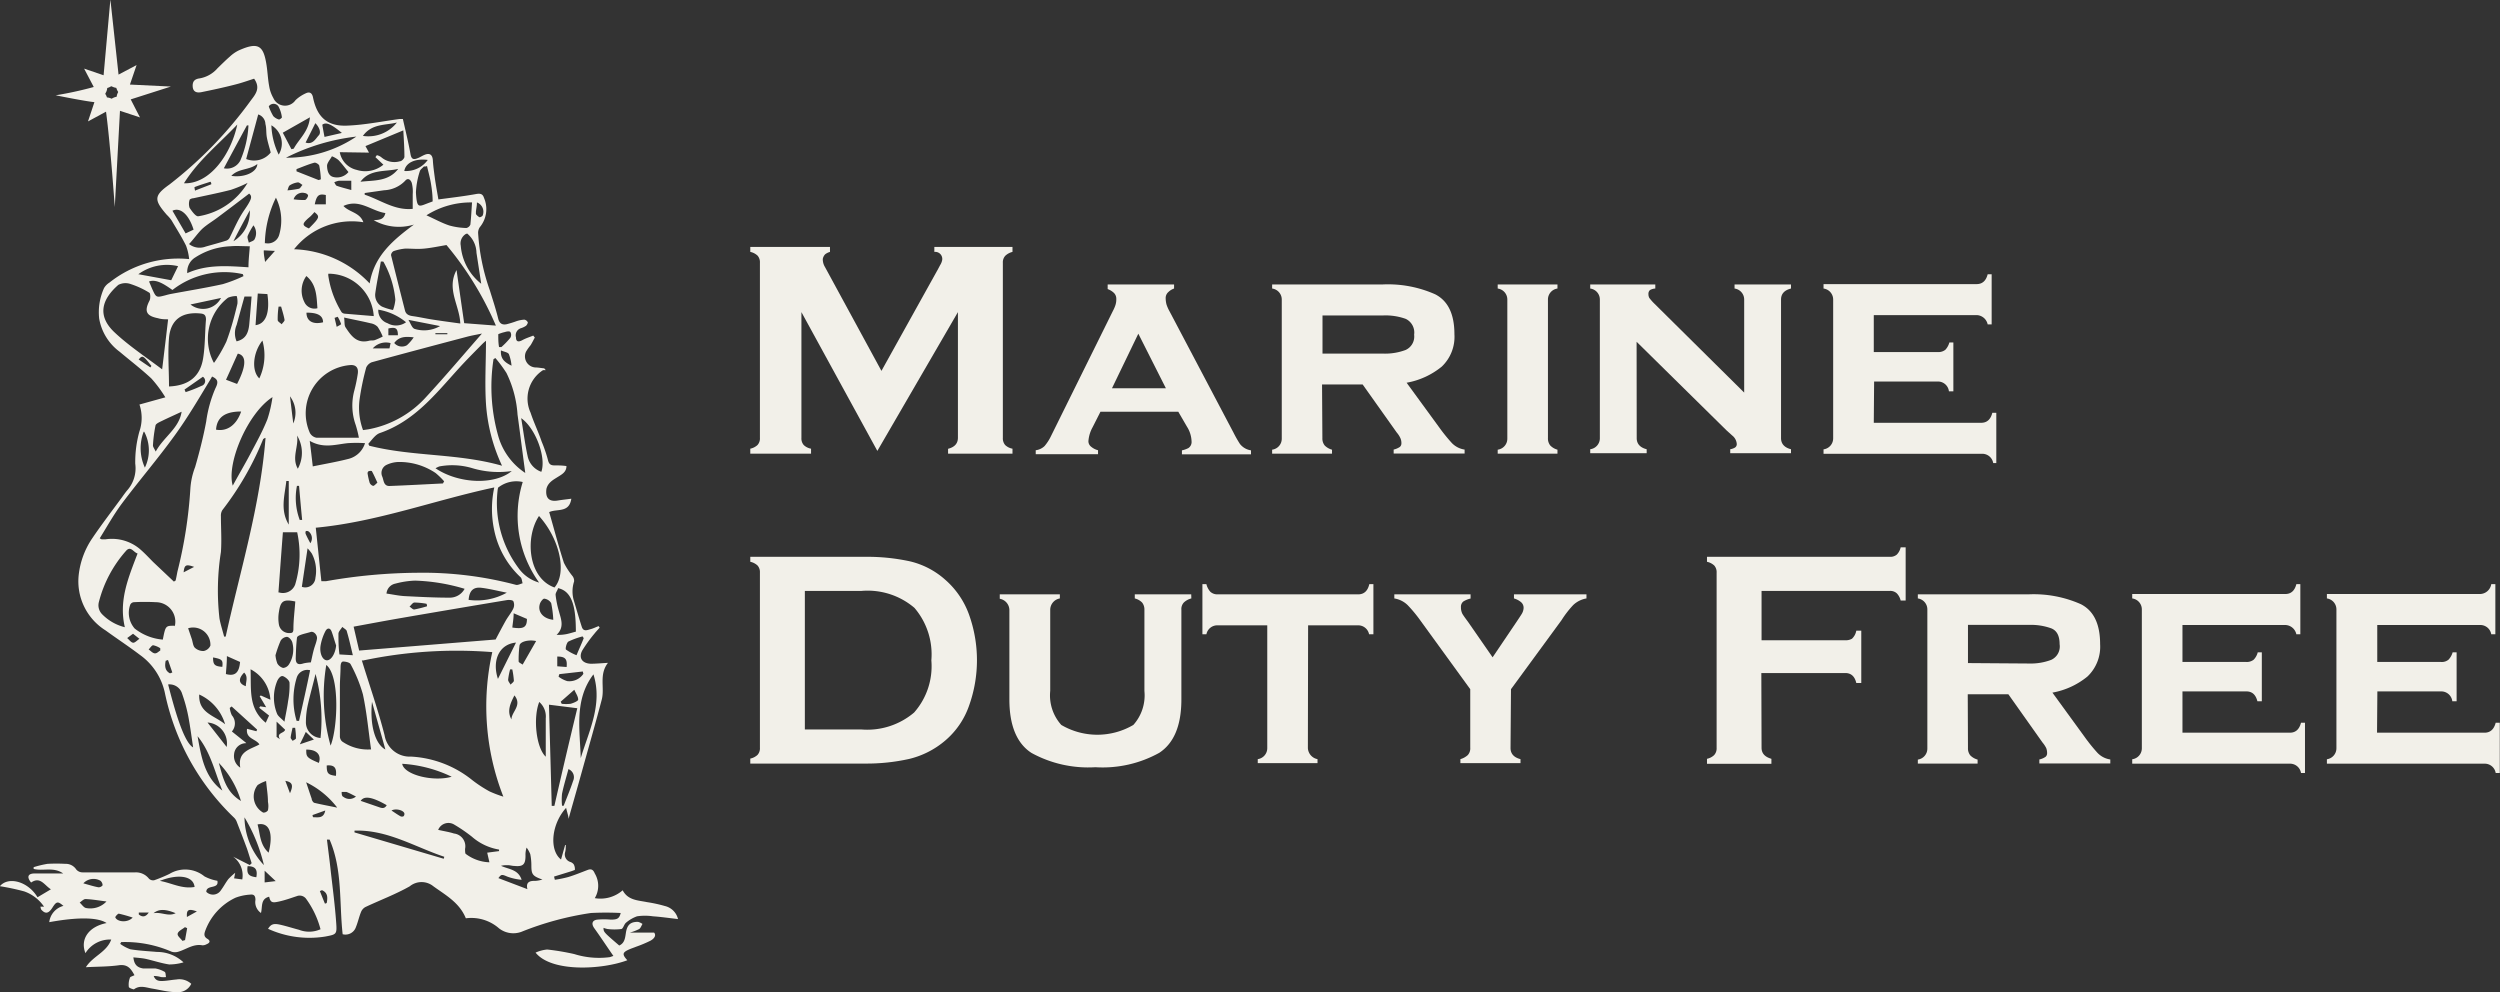 <svg id="Layer_1" data-name="Layer 1" xmlns="http://www.w3.org/2000/svg" viewBox="0 0 225.88 89.64"><rect x="0" y="0" width="225.88" height="89.64" fill="#333333" stroke="none"/><defs><style>.cls-1{fill:#f2f0e9;}</style></defs><path class="cls-1" d="M25,11.6h0a1.3,1.3,0,0,0,.42.14,1.24,1.24,0,0,0,.17.37l0,0-.06.13a1.11,1.11,0,0,0-.08.3,1.25,1.25,0,0,0-.45.18,1.32,1.32,0,0,0-.43-.12,1,1,0,0,0-.14-.3l0-.06a1.14,1.14,0,0,0,.1-.19,1.09,1.09,0,0,0,.07-.3,1.14,1.14,0,0,0,.34-.15l.06,0m-.12-7.8-.61,6.8L22.51,10l.87,1.66a32.34,32.34,0,0,1-3.44.75s2.55.52,3.5.62l-.58,1.74,1.63-.88c.4,3,.79,8.62.79,8.62l.47-8.7,1.81.6c-.32-.61-.56-1.09-.84-1.63l3.63-1.16-3.7-.18.6-1.76-1.63.86c-.25-2.32-.73-6.72-.73-6.72" transform="translate(-14.91 -3.8)"/><path class="cls-1" d="M20.65,85.66c-.51-.45-.64-.43-1,.14s-.65.58-1,.2c-.06-.07-.06-.19-.09-.28l.33,0a3.63,3.63,0,0,0-1.79-1.38,21,21,0,0,0-2.2-.47c.76-.91,2.54-.44,3.4,1l1.21-.72c-.59-.36-.95-1.19-1.79-.61-.39-.48-.31-.79.25-.82.84,0,1.68,0,2.65,0-.87-.62-1.83-.19-2.67-.41l0-.16a9.45,9.45,0,0,1,1.25-.3,14.23,14.23,0,0,1,1.6,0,1.13,1.13,0,0,1,1,.51.74.74,0,0,0,.55.26c1.08,0,2.17,0,3.25,0h1.55a1.49,1.49,0,0,1,1.21.56.53.53,0,0,0,.49.15,13.64,13.64,0,0,0,1.37-.57,2.75,2.75,0,0,1,3.16.22,3.82,3.82,0,0,0,1.17.4c.17.79-1,.32-1,1a.85.85,0,0,0,1.33-.16c.24-.32.43-.69.67-1a6.11,6.11,0,0,1,.61-.56c-.05.25-.07.37-.1.5l.74.1a2.09,2.09,0,0,0-.83-2.06l1.51.76.17-.17c-.15-.44-.28-.89-.43-1.33-.3-.81-.61-1.61-.92-2.41a1,1,0,0,0-.27-.4,21.69,21.69,0,0,1-6.22-11.23,5.66,5.66,0,0,0-2.26-3.45c-1-.76-2.07-1.46-3.1-2.21a5.23,5.23,0,0,1-2.43-5,7.32,7.32,0,0,1,1.23-3.33c.86-1.27,1.79-2.48,2.69-3.71.14-.2.28-.39.43-.58a3,3,0,0,0,.76-2.44,10.26,10.26,0,0,1,.38-2.93,3.78,3.78,0,0,0,0-2.42l2.34-.65a11.54,11.54,0,0,0-1.26-1.7c-.91-.85-1.91-1.61-2.87-2.42a4.71,4.71,0,0,1-1.85-3,5.3,5.3,0,0,1,.44-2.75,1.46,1.46,0,0,1,.49-.5A10,10,0,0,1,32,27.21,4.86,4.86,0,0,0,31.72,26c-.39-.79-.86-1.53-1.31-2.29a3.35,3.35,0,0,0-.43-.5c-1.15-1.33-1.2-1.72.24-2.74a37.08,37.08,0,0,0,7.38-7.63c.44-.57.85-1.11.27-1.93-.51.16-1.08.37-1.68.52-1,.26-2.06.49-3.1.7-.37.07-.74,0-.77-.52s.25-.68.64-.73a2.76,2.76,0,0,0,1.6-.91c.37-.36.73-.72,1.12-1.06a3.35,3.35,0,0,1,.77-.54c1.79-.81,2.27-.47,2.54,1.3.1.63.12,1.28.24,1.91a3.16,3.16,0,0,0,.38,1.08,1.15,1.15,0,0,0,2,.19,3.31,3.31,0,0,1,1-.65c.28-.11.5,0,.58.4.36,1.77,1.28,2.63,3.09,2.55,1.59-.06,3.17-.39,4.75-.6l.28,0c.24,1.06.5,2.11.69,3.18.09.51.32.5.68.35.2-.08.39-.21.59-.29.47-.2.72,0,.75.5s.1,1,.17,1.53.21,1.29.33,2c1.1-.15,2.26-.28,3.41-.49.4-.07.6,0,.71.35a2.56,2.56,0,0,1-.38,2.65.9.9,0,0,0-.15.54,19,19,0,0,0,1.06,5.17c.26.84.54,1.68.75,2.54.11.44.35.59.74.52a8.45,8.45,0,0,0,.94-.29,2.8,2.8,0,0,1,.69-.13.43.43,0,0,1,.31.25c0,.07-.08.24-.17.31a1.78,1.78,0,0,1-.44.21.67.67,0,0,0-.46.83c0,.39.21.45.56.26s.66-.28,1-.42l.14.18c-.13.23-.24.47-.38.69a4.38,4.38,0,0,0-.41.58A1,1,0,0,0,63.27,37c.27,0,.54.06.81.08l.14.16c-.08,0-.19,0-.24,0a3.06,3.06,0,0,0-1.13,3.85c.29.89.71,1.74,1,2.61a12.65,12.65,0,0,1,.57,1.67c.09.37.25.48.59.48s.7,0,1.08.06c0,.55-.43.76-.81,1s-.86.49-1,1.06c-.11.83.24,1.19,1.05,1.05.37-.06.75-.1,1.2-.16-.19,1.31-1.29.88-2,1.21.44,1.52.84,3.06,1.33,4.58a6.5,6.5,0,0,0,.77,1.19.7.7,0,0,1,.15.5,2.88,2.88,0,0,0,0,1.79c.23.77.45,1.55.7,2.32.15.44.49.28.78.2s.49-.19.74-.28l.09.14c-.16.18-.33.36-.48.55a13.11,13.11,0,0,0-1.09,1.51c-.36.67,0,1.17.76,1.2.48,0,1-.05,1.56-.08-.83,1.07-.28,2.26-.56,3.32-.55,2.1-1.15,4.18-1.73,6.27-.42,1.52-.85,3-1.27,4.51,0-.25-.13-.58-.22-1-1.32,1.45-1.56,3.8-.46,4.67l.37-1.31h.06c0,.22,0,.43-.06.65a.71.71,0,0,0,.47.88.61.61,0,0,1,.31.22.89.89,0,0,1,.1.5s-.23.09-.36.13l-1.52.47.07.29a10.56,10.56,0,0,0,1.22-.25c.59-.18,1.17-.42,1.75-.64.34-.13.51,0,.64.32a2.17,2.17,0,0,1,0,2.23,3.05,3.05,0,0,0,2.52-.71c.48.91,1.38.9,2.2,1.07a12.47,12.47,0,0,1,1.61.35,1.59,1.59,0,0,1,1.19,1.18c-.79-.09-1.53-.2-2.27-.25a4.88,4.88,0,0,0-1.43,0,3.16,3.16,0,0,0-1,.58c-.18.15-.25.53-.42.57a5.14,5.14,0,0,1-1.24,0,1.92,1.92,0,0,1-.37-.11c0,.38,0,.38,1.42,1.6.49-.22.53-.68.6-1.14.11-.74.42-1,1.09-1a1.26,1.26,0,0,1,.41.19c-.1.16-.16.37-.3.46a4.25,4.25,0,0,1-.84.32h2.19c.22.27,0,.55-.32.73a11.67,11.67,0,0,1-1.31.55c-.19.08-.39.14-.57.22-.68.29-.71.46-.22,1-2.25.85-6.84,1.12-8.29-.69a3.36,3.36,0,0,1,1.05-.28,22.18,22.18,0,0,1,2.44.41,7.47,7.47,0,0,0,3.22.28l.32-.11c-.59-.85-1.14-1.69-1.73-2.51-.27-.38-.2-.71.28-.77a7,7,0,0,1,1.21,0c.59,0,.78-.09.9-.6a26.6,26.6,0,0,0-2.68,0A27.49,27.49,0,0,0,62,88a2.11,2.11,0,0,1-2-.32A3.8,3.8,0,0,0,57,86.77c-.58-1.42-1.81-2.08-2.93-2.89a1.69,1.69,0,0,0-2.14,0c-1.27.72-2.66,1.24-4,1.87a.88.88,0,0,0-.4.45c-.18.44-.28.92-.46,1.36a1,1,0,0,1-1.2.65c-.32-2.85,0-5.82-1.18-8.55l-.24,0c.12,1,.25,1.94.35,2.91.18,1.55.38,3.1.49,4.66.07,1,0,1-1,1.19a9,9,0,0,1-5.16-.7c.25-.41.49-.51,1.1-.37s1.13.31,1.7.46a2.52,2.52,0,0,0,1.94-.05A8.25,8.25,0,0,0,42.56,85a.72.72,0,0,0-.84-.23c-.52.17-1,.35-1.58.48s-.79.14-.91-.43c-.8.2-.59.91-.74,1.47a1.19,1.19,0,0,1-.5-1.18c0-.39-.15-.52-.47-.48a4.5,4.5,0,0,0-1.33.28,5.33,5.33,0,0,0-2.74,3c-.1.28-.13.52.19.71s.23.38-.08.5a.7.7,0,0,1-.37.09c-.82-.15-1.45.37-2.17.58a1,1,0,0,1-.6,0,10.53,10.53,0,0,0-4.56-.87l-.09.16a3.57,3.57,0,0,0,.92.49c.8.13,1.61.17,2.42.24a3.48,3.48,0,0,1,2.38.94,4.52,4.52,0,0,1-1.3.19c-.72-.11-1.42-.35-2.14-.51-.35-.07-.71-.09-1.09-.13.07.64.33.91.87,1,.37,0,.74,0,1.1,0a2.61,2.61,0,0,1,.86.31c.1.06.08.31.12.47a2.26,2.26,0,0,1-.45,0,2.39,2.39,0,0,0-.66-.1c.16.47.54.47.89.45s.76-.1,1.15-.13a1.59,1.59,0,0,1,1.35.39,1.32,1.32,0,0,1-1.36.75c-.75,0-1.49-.21-2.23-.33-.54-.1-1.07-.31-1.59.08-.07,0-.45-.12-.46-.22a1.68,1.68,0,0,1,.09-.8c0-.12.26-.17.42-.26-.31-.56-.59-1-1.39-.9-1,.14-1.94.12-3,.18.62-1,1.88-1.35,2.29-2.5a2.6,2.6,0,0,0-2.33,1.23c-.5-1.26.29-2.4,1.91-2.72-.79-.53-2.6-.55-5.18-.08a1.73,1.73,0,0,1,1.24-1.46m27-22.2c.7,2.28,1.48,4.5,2.06,6.78a2.3,2.3,0,0,0,2.39,1.92A9.64,9.64,0,0,1,57.6,74.3a11.68,11.68,0,0,0,1.53,1,10.2,10.2,0,0,0,1.26.48,22.36,22.36,0,0,1-1-13.06,40.88,40.88,0,0,0-11.69.76m-3.78-7.17c.25,0,.36,0,.46,0a49.16,49.16,0,0,1,8.29-.76,32.68,32.68,0,0,1,8.85,1.09c.18.05.41-.09.61-.14-.06-.18-.06-.43-.19-.55a8,8,0,0,1-2.37-4.21,9.15,9.15,0,0,1,0-3.9c-5.43,1.16-10.6,3.12-16.13,3.64.18,1.69.34,3.27.51,4.87m-13.33,0,.16-.1c.06-.27.11-.53.16-.8a40.64,40.64,0,0,0,1.17-7.5A6.64,6.64,0,0,1,32.54,46c.39-1.35.74-2.72,1-4.11a11.42,11.42,0,0,1,.83-3c.31-.6.21-.83-.3-1.07-.06.11-.12.22-.19.33-1,1.65-2,3.36-3.19,5-1.52,2.1-3.21,4.07-4.77,6.15-.74,1-1.34,2.08-2,3.14.13.07.16.09.19.09h.33a3.92,3.92,0,0,1,3.25,1c.37.33.71.7,1.06,1.05l1.83,1.73m17.6-12.43.09.19c3.93,1,8,.67,12,1.81a15.69,15.69,0,0,1-1.45-5.59c-.12-1.88,0-3.77,0-5.7a3.25,3.25,0,0,0-.33.29c-.72.73-1.45,1.46-2.14,2.22-2.09,2.3-4,4.76-7.13,5.83-.41.15-.71.62-1.06,1m10.33-10c-.52.11-.95.18-1.37.29-2.87.76-5.75,1.52-8.62,2.31A.93.93,0,0,0,48,37a23.05,23.05,0,0,0-.61,2.95,5.85,5.85,0,0,0,.32,2.71l.48-.07a9.29,9.29,0,0,0,5.21-2.91c1.74-1.88,3.38-3.83,5.15-5.85m1.16-.62a29.18,29.18,0,0,0-4.46-7.27c-.76.13-1.38.26-2,.32s-1.14,0-1.71,0a4.45,4.45,0,0,0-1.07.23.46.46,0,0,0-.23.36q.62,2.49,1.26,5c.09.35.34.46.68.51.6.08,1.19.22,1.79.31.83.13,1.66.24,2.53.36-.07-1.66-1.27-3.11-.34-4.83.24,1.67.46,3.23.69,4.8l2.87.22M47.34,62.58l12.35-1c.29-.55.6-1.14.93-1.73.21-.36.49-.69.67-1.07a.8.8,0,0,0,0-.66c-.07-.11-.39-.13-.58-.1-3.19.53-6.37,1.07-9.56,1.62-1.39.24-2.77.5-4.29.78l.5,2.16M48.67,23.7c.45-.05.91,0,1.06-.65-1.27-.18-2.34-1.32-3.79-.64.54.58,1.48.57,1.8,1.47a6.64,6.64,0,0,0-6.26,2.44,9.84,9.84,0,0,1,6.83,3.09c.41-2.52,2.15-3.94,4-5.32a4.63,4.63,0,0,1-3.63-.39M38.86,43.36l-.17.11A27.08,27.08,0,0,1,35,49.89a.94.94,0,0,0-.13.55c0,1.08.08,2.17,0,3.24a22.27,22.27,0,0,0-.13,6c.1.55.28,1.09.42,1.64l.14,0c1.3-5.93,3.11-11.75,3.6-17.93m-9.34-6.22c.2-1.64.37-3.07.54-4.52-.27,0-.6,0-.92-.1-1.07-.21-1.25-.64-.76-1.59.1-.19.08-.63,0-.7a7.65,7.65,0,0,0-1.69-.79,1.4,1.4,0,0,0-1.13.07c-1.55,1.35-1.9,2.83-.34,4.29C26.5,35,28,36,29.52,37.14m17.82,6.23a10.46,10.46,0,0,0-.29-1.17,5.21,5.21,0,0,1-.13-3.1,13.92,13.92,0,0,0,.32-1.56c.07-.56-.21-.81-.74-.75a4.37,4.37,0,0,0-3.59,6.13.85.85,0,0,0,.6.43c1.24,0,2.49,0,3.83,0M30.15,38.72c1.79-.07,2.84-.88,3.11-2.53.19-1.15.16-2.34.26-3.51,0-.43-.17-.53-.54-.56-1.64-.15-2.66.57-2.8,2.22-.12,1.44,0,2.89,0,4.38m32.19,7.82c-.24-1.77-.46-3.53-.7-5.28a10,10,0,0,0-1-3.76,12,12,0,0,0-1-1.35l-.17.1a16.36,16.36,0,0,0,.46,7.06,5.94,5.94,0,0,0,2.42,3.23m-13.94,25c-.24-1.71-.39-3.36-.74-5a13,13,0,0,0-1.11-2.72c-.07-.16-.42-.24-.65-.25s-.25.3-.26.46c0,.61-.06,1.21-.06,1.82,0,1.5,0,3,0,4.5a.63.63,0,0,0,.2.44,4.07,4.07,0,0,0,2.61.72M63.63,56.45a10.33,10.33,0,0,1-1.49-9.1,2.64,2.64,0,0,0-2.16.46c-.07,0-.1.19-.11.29a9.86,9.86,0,0,0,1.87,7,3.41,3.41,0,0,0,1.89,1.34m1.11,20.17H65q1-4.39,2.07-8.82l-2.56-.32c.08,3,.17,6.07.25,9.13M27.34,53.81c-.38-.11-.62-.74-1.06-.22a11.1,11.1,0,0,0-2.43,4.58,1.15,1.15,0,0,0,.27,1.11,4.31,4.31,0,0,0,2.07,1.19c-.57-2.42.33-4.5,1.15-6.66m36.27-3.39c-1.28,1.93-1,5.61,1.4,6.46,1.14-1.31.49-4.37-1.4-6.46m-18-32.87a2,2,0,0,0,1.53,1.6,2.56,2.56,0,0,0,2.41-.47L48.83,18l.13-.18a1.1,1.1,0,0,1,.38.17,1.82,1.82,0,0,0,1.71.38c.16,0,.4-.26.4-.4,0-.74-.05-1.49-.1-2.39L47.93,17l.32.59ZM30.69,60.43A1.76,1.76,0,0,0,29,58.21a18.7,18.7,0,0,0-2,0,.4.4,0,0,0-.32.22,2.15,2.15,0,0,0,.4,2.16,4.73,4.73,0,0,0,2.54,1c.25-1.26.25-1.26,1.08-1.25M44.57,28.55c0,.07,0,.11,0,.14A8.67,8.67,0,0,0,45.77,32a.42.42,0,0,0,.27.14l2.64.22a4.1,4.1,0,0,0-4.11-3.83M37.41,21.3c-.95.73-1.85,1.41-2.76,2.09-.45.35-.95.64-1.37,1s-.85,1-1.29,1.46a1.54,1.54,0,0,0,1.5.23c.63-.18,1.27-.35,1.9-.55a.56.56,0,0,0,.28-.27c.3-.6.57-1.22.9-1.81s.57-.86.82-1.3.3-.66,0-.88M35.94,47.68c.54-1,1.09-1.92,1.6-2.89s1.09-2,1.53-3.11a11.41,11.41,0,0,0,.46-2c-2.25,1.45-4.18,6-3.59,8m19-.21a1.62,1.62,0,0,1,.1-.18,6.8,6.8,0,0,0-.77-.75,5.85,5.85,0,0,0-3.32-1,2.69,2.69,0,0,0-1.11.26.81.81,0,0,0-.38,1.09c.12.33.12.84.65.82,1.61-.06,3.22-.15,4.83-.23M34.27,36.56a14.12,14.12,0,0,0,1.09-1.89c.42-1.12.73-2.27,1-3.42a1.9,1.9,0,0,0-.06-.7,2,2,0,0,0-.79.15,4.68,4.68,0,0,0-1.29,5.86m-2.39-8.08c1.79-.81,3.64-.65,5.53-.53,0-.67.08-1.26.12-1.9-.61,0-1.18-.05-1.74,0a6.3,6.3,0,0,0-3.17,1,1.52,1.52,0,0,0-.74,1.43m8.19,28.81a1.18,1.18,0,0,0,1.56-.68,9.46,9.46,0,0,0,.18-4.72H40.47c-.14,1.83-.27,3.6-.4,5.4M56.89,57a17.34,17.34,0,0,0-4.47-.74,7.75,7.75,0,0,0-1.78.27,1,1,0,0,0-.81.9c.57.08,1.1.2,1.65.23,1.35.07,2.7.14,4.05.14a1.52,1.52,0,0,0,1.36-.8M28.38,29.24l.27.64c.37.82.37.82,1.21.6a5.29,5.29,0,0,1,.54-.13c1.55-.29,3.11-.54,4.65-.88a13.22,13.22,0,0,0,1.86-.72l-.06-.18A7.65,7.65,0,0,0,30.49,30c-.73-.51-1.45-1-2.11-.77m39,43.07c.74-2.47,2-4.86,1.15-7.57-1.76,2.31-1.22,5-1.15,7.57M42.89,43.59c.11.87.19,1.56.28,2.35,1.17-.24,2.23-.42,3.27-.69a2.1,2.1,0,0,0,1.45-1.41,11.75,11.75,0,0,0-1.55,0c-1.1.11-2.2.51-3.45-.21M31.53,20.36c2.36.09,4.26-2.65,4.82-5.31-1.67,1.77-3.52,3.23-4.82,5.31m5.78-.05a11.55,11.55,0,0,1-1.53.64c-1.12.29-2.26.51-3.38.76-.13,0-.35.08-.36.15a1.16,1.16,0,0,0,0,.72c.21.31.56.8.79.76a6.34,6.34,0,0,0,4.44-3m16.16,2.91c.74.33,1.38.69,2.07.92a6.18,6.18,0,0,0,1.55.23.51.51,0,0,0,.36-.31c.07-.65.1-1.31.15-2a7.48,7.48,0,0,0-4.13,1.17m-1.23-.57c0-.51,0-.93,0-1.34a3.2,3.2,0,0,0-.08-1c-.07-.25-.32-.55-.6-.22a2.8,2.8,0,0,1-1.91.86l-1.75.25v.15c1.44.48,2.72,1.45,4.35,1.28M44.39,63.88a16.78,16.78,0,0,0,.39,7.29c.64-1.57.86-6.29-.39-7.29M60,80.7s0-.1,0-.14a4.94,4.94,0,0,1-2.45-1.16,14,14,0,0,0-1.59-1.09,1,1,0,0,0-1.46.47c.48.11,1,.19,1.43.33a1.16,1.16,0,0,1,1,1.39c0,.16,0,.41.06.45a3.74,3.74,0,0,0,2.14.76l-.2-.87L60,80.7M43.87,70.47a15.91,15.91,0,0,0-.45-5.78c-.24,1-.48,1.83-.68,2.72A7.11,7.11,0,0,0,42.55,69a1.42,1.42,0,0,0,1.32,1.48M61.15,46.36a8.28,8.28,0,0,1-3.6-.27,6.32,6.32,0,0,0-2.93-.15,1.91,1.91,0,0,0-.36.17c2.07,1.4,5.33,1.54,6.89.25M65.32,57c-.08.2-.23.39-.21.56A8.46,8.46,0,0,0,65.4,59c.2.74.53,1.47-.2,2.16a3.74,3.74,0,0,0,.91-.07c.28-.06.56-.15.83-.22,0-2.15-.3-3.66-1.62-3.93M37.16,18.17a1.92,1.92,0,0,0,2.21-.59c-.13-.5-.27-.93-.35-1.37S39,15.4,38.89,15a.93.93,0,0,0-.65-.86c-.36,1.35-.72,2.66-1.08,4m0,52.81a1.08,1.08,0,0,0-1.1,1,1.24,1.24,0,0,0,.56,1.21c-.26-1.49.91-1.64,1.73-2.1-.33-.52-1.25-.5-1.12-1.41l.85.22.06-.15-2.3-2.09-.17.13a2.08,2.08,0,0,0,.19.67,1.11,1.11,0,0,1,0,1.46l1.25,1M49.52,27.43l-.2,0c-.17,1-.37,1.9-.5,2.85a1.2,1.2,0,0,0,.6,1.22,5.13,5.13,0,0,0,1,.31,3.55,3.55,0,0,0,.21-.93,8.61,8.61,0,0,0-1.07-3.42M46,32.49c.06.39,0,.7.14.9.49.74,1,1.48,2.11,1.2.18-.05.38,0,.55-.07a7,7,0,0,0,.69-.31,4.88,4.88,0,0,0-.46-.88,1.15,1.15,0,0,0-.63-.32c-.74-.18-1.49-.32-2.4-.52M30.1,65.64c.55,2.13,1.39,5.21,2.26,5.69-.14-.93-.26-1.86-.43-2.77a14.22,14.22,0,0,0-.56-2.06,1.19,1.19,0,0,0-1.27-.86M62,41.58c.2,1.2.34,2.32.58,3.42a1.91,1.91,0,0,0,1.24,1.43c.46-1.28-.51-3.93-1.82-4.85M37.55,64.28c.07,1.79-.23,3.53,1.37,4.82l.3-.65-.89-.7.09-.13.54.08-.59-1,.11-.06.86.38a3.33,3.33,0,0,0-1.79-2.75m25,19.82c-.12-.58.21-.72.73-.7a3,3,0,0,0,.64-.12c-.9-.32-1-.46-1-1.3a5.25,5.25,0,0,0-.1-1,2.67,2.67,0,0,0-.33-.59,2.1,2.1,0,0,0-.1.74c0,.78-.22,1-1,.92-.2,0-.4-.07-.6-.07s-.41,0-.61.06c.71.33,1.55.31,1.86,1.26A4.94,4.94,0,0,1,60.74,83c-.49-.21-.54-.21-.8.14l2.63,1M40.61,69c.14-.78.26-1.31.33-1.85a7.61,7.61,0,0,0,.13-1.64c0-.23-.33-.51-.57-.61s-.48.26-.56.47a3.9,3.9,0,0,0,0,2.91c.1.25.39.43.66.72M43,63.64c.09-.39.16-.76.26-1.13s.24-.67.29-1-.29-.7-.57-.61-.59.15-.87.25-.36.18-.37.29c-.07.59-.09,1.19-.11,1.79s.27.65.7.51a3.5,3.5,0,0,1,.67-.09m14-38.71A1,1,0,0,0,56.54,26a4.88,4.88,0,0,0,1.85,3.44l0,0-.43-2.8a2.33,2.33,0,0,0-.84-1.74M43,64.38a1,1,0,0,0-1.29.68,6.71,6.71,0,0,0,0,3.87l.22,0c.34-1.51.68-3,1-4.58M38.89,25.77A1.06,1.06,0,0,0,40.14,25a4.62,4.62,0,0,0-.3-3.34,9.89,9.89,0,0,0-1,4.13m14.57-6.95h-.2c-.13.15-.33.28-.37.44a7.13,7.13,0,0,0-.35,1.91c.09,1.52.24,1.28,1.24.91L54,22c0-.57-.07-1.12-.16-1.66s-.23-1-.35-1.55m-6.38-2.65a18.66,18.66,0,0,0-6.36,1.91,11.24,11.24,0,0,0,6.36-1.91M31.32,41c-.64.3-1.23.56-1.82.85-.2.1-.51.23-.54.4a12.14,12.14,0,0,0-.23,1.8c0,.13.12.28.25.55.73-1.34,2.11-2.09,2.34-3.6M41.61,58.15c-1.08-.23-1.35-.07-1.5.94a3.36,3.36,0,0,0,0,1.14A.94.94,0,0,0,41,61c.27,0,.41,0,.42-.35,0-.82.11-1.64.17-2.5m-5.33-23.5c.78-.19,1.1-.65,1.18-1.64.07-.79.14-1.59.2-2.42H37c-.25.89-.48,1.73-.71,2.57a1.88,1.88,0,0,0,0,1.49m10.65,44.2,0,.16L55,81.39a1.21,1.21,0,0,0,.05-.18c-2.67-.89-5.14-2.46-8.1-2.36M39.8,63a2.7,2.7,0,0,0,.17.75.89.89,0,0,0,.52.4.69.69,0,0,0,.52-.31,2.5,2.5,0,0,0,.31-2c-.06-.21-.29-.48-.48-.5a.73.73,0,0,0-.58.36A10.9,10.9,0,0,0,39.8,63M35.11,19a1.36,1.36,0,0,0,1.51-.69,9.17,9.17,0,0,0,.74-3.18l-.14,0c-.7,1.29-1.39,2.57-2.11,3.92M63.63,67.23c-.56,1.4-.29,4.12.59,4.94,0-1.24,0-2.36,0-3.47a1.74,1.74,0,0,0-.58-1.47M41.24,17.28l.21-.05c.48-.89,1.36-1.55,1.46-2.83l-2.45,1.39.78,1.49M27.38,28.57l3,.55L31,27.85a4.37,4.37,0,0,0-3.58.72m4.49,32,.34,1c.08.26.1.59.27.76a1.12,1.12,0,0,0,.79.29.83.83,0,0,0,.61-.49,1.56,1.56,0,0,0-2-1.57M35,75.23c-.68-1.67-1.06-3.48-2.24-4.91.33,1.83.61,3.68,2.24,4.91m16.25-2.42c.16,1,2.81,1.65,4.47,1.17a11.93,11.93,0,0,0-4.47-1.17M39,74.35a3.19,3.19,0,0,0-.81.38,1.67,1.67,0,0,0,.5,2.49.48.48,0,0,0,.43-.21,1.92,1.92,0,0,0,0-.76c0-.58-.1-1.16-.17-1.9m6.33-12.23c-.14-.41-.25-.83-.4-1.24s-.42-.34-.57-.05a4.46,4.46,0,0,0-.44,1.32c-.1.73.21,1.32.59,1.31s.75-.61.82-1.34m-3.1-5.3A.92.92,0,0,0,43.41,56a3.33,3.33,0,0,0-.33-2.19,4.36,4.36,0,0,0-.38-.47c-.18,1.22-.35,2.34-.52,3.5m1.41-25.19c-.08-1.07-.07-2.14-1-2.91a2.26,2.26,0,0,0-.18,2.35,1,1,0,0,0,1.18.56M57.25,58a5.55,5.55,0,0,0,3.45-.65c-.85-.17-1.56-.35-2.28-.44s-1.1.23-1.17,1.09M39.07,30.37l-.87-.05c-.07,1-.14,1.92-.2,2.86.94-.12,1.31-1.15,1.07-2.81M61.53,61.86C60,62,59.35,63.49,59.9,65.14l1.63-3.28M46.39,19.34c-.33-.4-.6-.77-.91-1.09a2.19,2.19,0,0,0-.58-.33c-.16.3-.45.6-.44.88s.07.9.6,1a1.35,1.35,0,0,0,1.33-.45m-.81,43.58,1.21.07c-.19-.79-.34-1.47-.54-2.14,0-.16-.27-.28-.41-.42-.12.2-.34.41-.35.61,0,.61,0,1.21.09,1.88M36.39,35.76c-.37.82-.71,1.59-1.06,2.35l1,.38c.67-1.29,1-2.5.11-2.73m8.93,41a7.82,7.82,0,0,0-2.8-2.28c.18.53.33,1,.5,1.48,0,.14.14.36.25.38.66.16,1.34.28,2,.42M41.7,19c0,.09,0,.19,0,.28l2,.79L43.9,20a8,8,0,0,0-.14-1.21c0-.13-.33-.33-.45-.29-.55.15-1.08.38-1.61.58m-5,21.9c-1.49,0-2.19.54-2.27,1.64,1,.19,1.85-.42,2.27-1.64M35.25,69.24a4.28,4.28,0,0,0-2.34-2.69c-.08,1.68,1.36,1.88,2.34,2.69m3.37-34.67c-.87,1.1-1,2.74-.28,3.42a4.9,4.9,0,0,0,.28-3.42M50.89,19.06c-1.17.28-2.56,0-3.41,1.16,1.22-.14,2.52,0,3.41-1.16M38.75,81.94A15,15,0,0,0,37,77.65a6.39,6.39,0,0,0,1.73,4.29m11-10.42c-.42-1.51-.82-2.91-1.21-4.31-.21,2.12.29,3.82,1.21,4.31m12.4-7.67,1.22-2.13c-.67-.15-1.45.05-1.5.4a9.93,9.93,0,0,0-.08,1.44c0,.1.25.2.36.29M51.59,32.91a5.27,5.27,0,0,0-2.5-1.13A1.21,1.21,0,0,0,49.92,33a1.54,1.54,0,0,0,1.67-.08M30.49,22.84l1.19,2.05.72-.34c-.43-1.39-1.21-2.05-1.91-1.71m2,61.1c-.1-1-1.48-1.21-3.14-.55,1.07.19,2,.75,3.14.55m5.69-5.65c.24.87.2,1.83,1,2.55.45-1.75.07-2.78-1-2.55M64.9,59.8a9.57,9.57,0,0,0-.19-1.51.86.86,0,0,0-.63-.4c-.12,0-.35.3-.4.5-.2.69.3,1.31,1.22,1.41M50.77,14.87c-1,.26-2.27.08-3.07,1.21a3.29,3.29,0,0,0,3.07-1.21M36.68,76.17a8.34,8.34,0,0,0-2-3.44c.36,1.26.6,2.59,2,3.44m29,.43.16,0c.29-.75.6-1.48.85-2.24a.79.79,0,0,0-.42-1.07c-.2.76-.43,1.49-.58,2.23a5.36,5.36,0,0,0,0,1.06M41,47.26h-.22c-.14,1.3-.58,2.61.22,3.94Zm26.65,14.2-.1-.16a6.83,6.83,0,0,0-1.29.47c-.16.11-.29.65-.21.72A4.31,4.31,0,0,0,67,63c.25-.6.44-1,.64-1.51M35.41,63.08c0,.63-.06,1.13-.09,1.62.82.23,1.2-.12,1.28-1.09l-1.19-.53M24.53,85.25c-.63-.08-1.26-.19-1.89-.22-.17,0-.36.2-.53.32.19.17.36.45.57.49a2,2,0,0,0,1.85-.59m3.36-42.44A4.19,4.19,0,0,0,28,46.05a3.56,3.56,0,0,0-.06-3.24m4.18-11.5a1.82,1.82,0,0,0,2.76-.59l-2.76.59M51.81,32.7c.21.34.31.7.54.81a2.87,2.87,0,0,0,2.32-.25l-2.86-.56M40.09,17.77a1.91,1.91,0,0,0-.66-2.65,6.56,6.56,0,0,0,.66,2.65m13.47.48c-1.17-.15-2,.27-2.12,1a2.42,2.42,0,0,0,2.12-1M67.62,64.68a1.6,1.6,0,0,1-.05-.21l-2.12.24a1.55,1.55,0,0,0-.07.23,2.52,2.52,0,0,0,.78.4,1.53,1.53,0,0,0,1.46-.66M61.2,60.5c1,.15,1.32,0,1.32-.78l-1.2-.51c0,.47-.08.87-.12,1.29M41.82,46.15a3,3,0,0,0-.07-3c.16,1-.51,2,.07,3M35.39,71.29a1.89,1.89,0,0,0-1.73-2.21l1.73,2.21M45.8,15.81c-1-.82-1.43-1-1.77-.74.06.36.12.69.2,1.1l1.57-.36M65.57,67.2l.09.19a3.55,3.55,0,0,0,.8,0c.26-.07.69-.25.69-.38,0-.29-.22-.58-.35-.89L65.57,67.2M59.93,34c0,.38,0,.77.07,1.16l.21,0a7.13,7.13,0,0,0,.81-.84.51.51,0,0,0,0-.52c-.06-.09-.32-.06-.49,0a3.46,3.46,0,0,0-.57.18M42,50.78l.21,0c-.1-1-.19-2.06-.28-3.08h-.19a5.65,5.65,0,0,0,.26,3.1m-2.8-37.37a4.92,4.92,0,0,0,.4.86,1.13,1.13,0,0,0,.52.31c.06,0,.27-.15.26-.2a2.77,2.77,0,0,0-.32-1,.53.53,0,0,0-.86,0m4.9,19.52c0-.61-.5-.88-1.5-.87,0,.75.57,1.1,1.5.87M36,25.6a3.1,3.1,0,0,0,1.48-2.8c-.5.93-1,1.83-1.48,2.8M43.4,14.93c-.3.61-.58,1.16-.88,1.75.65.23.93-.38,1.19-.65s0-.81-.31-1.1m-5.24,3.69c-.73.57-1.7.38-2.35,1.07,1.14.18,2.32-.31,2.35-1.07M50.53,34.79a.91.91,0,0,0,1.15.2,3.91,3.91,0,0,0,.61-.71c-.79-.09-1.33-.06-1.76.51M31.58,39a1.6,1.6,0,0,1,.1.23,11.64,11.64,0,0,0,1.42-.56.46.46,0,0,0,.14-.83L31.58,39M47.5,76.16l1.57.54c.28.1.57.23.78-.15-1.34-.77-2.05-.86-2.35-.39m-3.78-3.43c.25-.74-.2-1.22-1.14-1.2,0,.63,0,.72,1.14,1.2m2.93-52.6c-.44,0-.78,0-1.12,0a1.73,1.73,0,0,0-.42.14c.07.11.13.28.23.32.4.14.82.24,1.31.38Zm-3.83,4.31c1-1,1-1.07.5-1.48-.1.12-.21.24-.32.35s-.25.21-.37.33c-.42.41-.4.54.19.8M61.12,68.8c0-.69,1-1.26.27-2.17-.4.78-.68,1.44-.27,2.17M22.44,83.61c.53.15.94.28,1.37.36a.46.46,0,0,0,.37-.18.56.56,0,0,0-.19-.41,1.26,1.26,0,0,0-1.55.23M37.81,24.16a6.06,6.06,0,0,0-.52.95c-.06.18.06.41.1.62.18-.1.45-.16.52-.31a1.18,1.18,0,0,0-.1-1.26M26.91,86.71a12.73,12.73,0,0,0-1.27-.36c-.08,0-.34.28-.31.34.18.42,1.13.51,1.58,0M53.49,58.58c0-.07,0-.15-.05-.23a6.59,6.59,0,0,0-1.08-.11c-.16,0-.3.24-.45.37.15.09.3.27.43.26a11.38,11.38,0,0,0,1.15-.29M43.35,22.26h1c0-.3,0-.58,0-.84-.61-.13-.83,0-1,.84m17.78,14.6a3.88,3.88,0,0,0-.24-1.06c-.1-.18-.43-.21-.72-.34-.05.75.31,1.07,1,1.4m4.93,27.26c.09-.78-.11-1-.84-1,0,.28,0,.56,0,.88l.89.07M40.3,31.5l-.22,0A7.81,7.81,0,0,0,40,32.72c0,.13.23.25.36.38.09-.14.28-.29.26-.4-.07-.41-.2-.8-.31-1.2m8.26,3.78c.58,0,1.06,0,1.53,0,0,0,.06-.3.1-.48a1.59,1.59,0,0,0-1.63.5M40.88,21a8.28,8.28,0,0,0,1-.14c.14,0,.24-.23.36-.35-.14-.08-.3-.25-.43-.23a1.79,1.79,0,0,0-.71.26c-.12.08-.15.29-.22.46m.57.81a6.35,6.35,0,0,0,1,.06c.11,0,.25-.22.29-.36s-.18-.26-.3-.27a.83.83,0,0,0-1,.57m-10.05,67,.24-.07c.06-.36.13-.72.19-1.08l-.2-.09c-.23.19-.57.33-.65.56s.27.45.42.68M49,47.39c-.17-.37-.31-.69-.48-1,0-.06-.21-.06-.33,0a.25.25,0,0,0-.07.17,6.28,6.28,0,0,0,.19.86.5.5,0,0,0,.31.28c.11,0,.23-.16.38-.28m9-25.3c0,.31-.07.56-.09.81,0,.07,0,.16,0,.21a.91.91,0,0,0,.33.29c.06,0,.23-.07.28-.16A.9.9,0,0,0,58,22.09M45.26,73.9c.09-.75-.16-1-.83-.94,0,.69.09.85.83.94m-7.19,9.16c.13-.7-.09-1-.79-1-.09.7.08.91.79,1m3.34-41a2.46,2.46,0,0,0-.3-2.45c.11.9.2,1.68.3,2.45m-14.48,19-.53.39c.18.15.35.4.53.42s.38-.23.58-.35l-.58-.46m13.74,8.67L39.9,69v1.38l.31.21c-.39-.6.41-.52.46-.87m6.43,6.06c-.33-.16-.6-.32-.9-.43-.12,0-.28,0-.42,0,0,.16,0,.39.16.45a.89.89,0,0,0,1.16-.06M29.39,62.58v-.21a1.83,1.83,0,0,0-.64-.27c-.13,0-.27.24-.41.38.18.12.34.32.54.35s.34-.16.51-.25M42,71.05l1.27-.43-.73-.69c-.17.37-.33.7-.54,1.12M38.82,82.47v1.06l1-.12-1-.94M61.19,64.28H61a6,6,0,0,0-.18.94c0,.14.14.29.22.44.1-.12.3-.24.3-.36a7.48,7.48,0,0,0-.14-1M35,64.05c.06-.6,0-.69-.84-.85,0,.64.12.8.84.85m2.12,1.75c0-.42.23-.85-.15-1.23-.56.57-.5,1,.15,1.23M28.78,86.31c.73-.13,1.32.33,2,0-.92-.38-1.51-.4-2,0M50,34.09l.86,0c0-.63-.2-.76-.86-.61ZM32.58,21,34,20.45c0-.07,0-.15-.08-.23-.48.16-1,.31-1.44.49a1.54,1.54,0,0,0,.06.33m6.2,5.43c0,.36.07.63.12,1l.89-1-1-.05M44,84.23l-.19.08c.15.38.3.76.46,1.14l.16-.06c.09-.48.11-.93-.43-1.16m-.85-6.79c0,.06,0,.13.07.2.46,0,.93.12,1.08-.61l-1.15.41m7.14-.4c.28.18.53.36.8.51a.31.31,0,0,0,.28,0,.29.29,0,0,0,.07-.28c-.12-.29-.8-.44-1.15-.24m-9.6-2.68.42,1.12c.32-.71.23-1-.42-1.12m.89-4.79-.24,0c-.06.3-.14.59-.17.88,0,.1.12.2.18.3.11-.08.3-.15.3-.24a7.12,7.12,0,0,0-.07-.92M30.09,63.43l-.21.07c-.09.46-.08.89.39,1.14l.21-.08-.39-1.13M42.92,52.92a.78.78,0,0,0-.1-1.08.29.29,0,0,0-.28-.05.33.33,0,0,0,0,.28c.13.29.28.57.43.85m2.45-20.5-.28.1c.06.27.13.54.19.81.14-.08.41-.21.4-.25a3.07,3.07,0,0,0-.31-.66M28.5,37l.09-.14c-.74-.93-.8-1-1.15-.58L28.5,37m3,18.51.95-.49c-.74-.26-.88-.19-.95.49m1.2,30.64c-.76-.27-.95-.16-.9.5l.9-.5m-5.25.1v.17c.31.26.62.25.9-.17ZM54.25,33.9V34h1.08V33.9Z" transform="translate(-14.91 -3.8)"/><path class="cls-1" d="M87.32,32V43.37a.9.9,0,0,0,.21.64,1.28,1.28,0,0,0,.66.33v.45H82.7v-.45a1.38,1.38,0,0,0,.65-.33.88.88,0,0,0,.22-.65V27.54a.9.9,0,0,0-.21-.64,1.37,1.37,0,0,0-.66-.34v-.45h7.2v.45a1.29,1.29,0,0,0-.44.22.83.83,0,0,0-.21.42,1.35,1.35,0,0,0,.2.73l5.1,9.38,5.12-9.21.18-.34a1.32,1.32,0,0,0,.19-.47.64.64,0,0,0-.71-.73v-.45h7.06v.45a1.44,1.44,0,0,0-.64.34.86.86,0,0,0-.23.64V43.36a.92.92,0,0,0,.21.65,1.28,1.28,0,0,0,.66.33v.45h-5.82v-.44c.59-.15.89-.48.89-1V32L94.18,44.54Z" transform="translate(-14.91 -3.8)"/><path class="cls-1" d="M114.34,41l-.71,1.4a3.06,3.06,0,0,0-.38,1.26.63.63,0,0,0,.27.52,1.54,1.54,0,0,0,.6.3v.36h-5.63v-.36a1.4,1.4,0,0,0,.8-.38,4.19,4.19,0,0,0,.57-.88l5.6-11.32a3.35,3.35,0,0,0,.21-.47,1.65,1.65,0,0,0,.1-.62.73.73,0,0,0-.21-.54,1.58,1.58,0,0,0-.57-.35V29.5h6v.37a1.39,1.39,0,0,0-.53.33.71.71,0,0,0-.23.51,2.42,2.42,0,0,0,.07.58,3.33,3.33,0,0,0,.27.62l5.8,11a10.59,10.59,0,0,0,.57,1,1.56,1.56,0,0,0,1,.58v.36h-6.24v-.36a2.19,2.19,0,0,0,.59-.21.66.66,0,0,0,.28-.61,2.62,2.62,0,0,0-.41-1.31L121.37,41Zm3.42-7.05-2.38,4.93h4.87Z" transform="translate(-14.91 -3.8)"/><path class="cls-1" d="M134.39,43.39a1,1,0,0,0,.21.66,1.47,1.47,0,0,0,.66.38v.36h-5.41v-.36a1,1,0,0,0,.87-1V30.87a1,1,0,0,0-.87-1V29.5h10a10.51,10.51,0,0,1,4.73.89c1.16.59,1.74,1.79,1.74,3.61a3.71,3.71,0,0,1-1.14,2.92A6.92,6.92,0,0,1,142,38.38l2.92,4a15.7,15.7,0,0,0,1.16,1.44,2,2,0,0,0,1.16.6v.36h-6.41v-.36a1.69,1.69,0,0,0,.56-.24.42.42,0,0,0,.14-.32,1.09,1.09,0,0,0-.09-.47,2.1,2.1,0,0,0-.33-.51l-3.08-4.34h-3.67Zm5.52-7.64a5.25,5.25,0,0,0,2-.33,1.33,1.33,0,0,0,.77-1.38,1.37,1.37,0,0,0-.76-1.43,5.43,5.43,0,0,0-2-.31h-5.52v3.45Z" transform="translate(-14.91 -3.8)"/><path class="cls-1" d="M155.63,29.5v.37a1,1,0,0,0-.86,1V43.39a1,1,0,0,0,.21.66,1.43,1.43,0,0,0,.65.38v.36h-5.4v-.36a1,1,0,0,0,.87-1V30.87a1,1,0,0,0-.87-1V29.5Z" transform="translate(-14.91 -3.8)"/><path class="cls-1" d="M162.79,43.39c0,.5.3.85.9,1v.36h-5.1v-.36a1,1,0,0,0,.87-1V30.87a1,1,0,0,0-.87-1V29.5h5.88v.37A1.12,1.12,0,0,0,164,30a.44.44,0,0,0-.15.37.7.7,0,0,0,.08.35,5,5,0,0,0,.37.43l8.2,8.12V30.87a1,1,0,0,0-.87-1V29.5h5.1v.37c-.6.15-.9.48-.9,1V43.39c0,.5.3.85.9,1v.36h-5.49v-.36a1.2,1.2,0,0,0,.39-.13.36.36,0,0,0,.2-.35,1.06,1.06,0,0,0-.41-.76l-.52-.47-8.12-8Z" transform="translate(-14.91 -3.8)"/><path class="cls-1" d="M184.21,42h9.71c.51,0,.85-.3,1-.9h.36v4.54H195a1,1,0,0,0-1-.84H179.67V44.4a1,1,0,0,0,.87-1V30.87a1,1,0,0,0-.87-1v-.4H193.5c.51,0,.85-.29,1-.89h.36v4.53h-.36a1.05,1.05,0,0,0-1-.84h-9.29v3.34H190a1,1,0,0,0,.68-.21,1.57,1.57,0,0,0,.36-.66h.36v4.42H191a1,1,0,0,0-1-.89h-5.76Z" transform="translate(-14.91 -3.8)"/><path class="cls-1" d="M93.09,54.11a18.15,18.15,0,0,1,4,.4,7.28,7.28,0,0,1,3.2,1.65,7.59,7.59,0,0,1,2.17,3.16,12.21,12.21,0,0,1,0,8.26,7.25,7.25,0,0,1-2.17,3.15,7.81,7.81,0,0,1-3.23,1.64,17.6,17.6,0,0,1-4,.42H82.7v-.45a1.38,1.38,0,0,0,.65-.33.88.88,0,0,0,.22-.65V55.54a.9.9,0,0,0-.21-.64,1.37,1.37,0,0,0-.66-.34v-.45Zm-.34,15.6a6.54,6.54,0,0,0,4.75-1.53,6.33,6.33,0,0,0,1.56-4.72,6.46,6.46,0,0,0-1.53-4.74,6.52,6.52,0,0,0-4.78-1.53H87.63V69.71Z" transform="translate(-14.91 -3.8)"/><path class="cls-1" d="M122.55,57.87a1.51,1.51,0,0,0-.67.36.87.87,0,0,0-.23.67V67q0,3.51-2,4.82a10.55,10.55,0,0,1-5.77,1.3,10.65,10.65,0,0,1-5.77-1.29c-1.32-.85-2-2.47-2-4.83V58.9a1.05,1.05,0,0,0-.87-1V57.5h5.43v.37a1.05,1.05,0,0,0-.87,1v7.35a4,4,0,0,0,1,3.08,6.43,6.43,0,0,0,6.51,0,4,4,0,0,0,1-3.07V58.9a1,1,0,0,0-.21-.66,1.38,1.38,0,0,0-.66-.37V57.5h5.1Z" transform="translate(-14.91 -3.8)"/><path class="cls-1" d="M133.08,71.39a1.07,1.07,0,0,0,.87,1v.36h-5.4v-.36a1,1,0,0,0,.86-1V60.3h-4.5a1,1,0,0,0-1,.81h-.36V56.58h.36a1.59,1.59,0,0,0,.36.69.93.93,0,0,0,.68.23h12.68c.52,0,.86-.31,1-.92H139v4.53h-.39a1,1,0,0,0-1-.81h-4.51Z" transform="translate(-14.91 -3.8)"/><path class="cls-1" d="M151.39,71.39c0,.5.3.85.9,1v.36h-5.43v-.36a1.68,1.68,0,0,0,.67-.37.9.9,0,0,0,.22-.67V66.07l-4.53-6.24a12.45,12.45,0,0,0-1.12-1.35,2.22,2.22,0,0,0-1.21-.61V57.5h6.89v.38a2.11,2.11,0,0,0-.66.27.61.61,0,0,0-.21.51,1.27,1.27,0,0,0,.13.6c.08.14.26.39.52.74l2.21,3.19,2.16-3.2c.16-.24.31-.46.44-.67a1.15,1.15,0,0,0,.2-.58.66.66,0,0,0-.25-.55,1.74,1.74,0,0,0-.62-.32V57.5h6.55v.37a2.29,2.29,0,0,0-1.2.6A9,9,0,0,0,156,59.83l-4.57,6.24Z" transform="translate(-14.91 -3.8)"/><path class="cls-1" d="M174.07,71.36c0,.51.3.83.89,1v.45h-5.82v-.45a1.34,1.34,0,0,0,.64-.33.89.89,0,0,0,.23-.65V55.54a.9.9,0,0,0-.21-.64,1.37,1.37,0,0,0-.66-.34v-.45h16.52a.9.9,0,0,0,.64-.21,1.37,1.37,0,0,0,.34-.65h.45v4.81h-.45a1.44,1.44,0,0,0-.34-.64.86.86,0,0,0-.64-.23H174.07v4.46h7.58a1.12,1.12,0,0,0,.59-.14,1.3,1.3,0,0,0,.39-.73h.45v4.73h-.45c-.14-.6-.47-.9-1-.9h-7.58Z" transform="translate(-14.91 -3.8)"/><path class="cls-1" d="M192.72,71.39a1,1,0,0,0,.21.66,1.47,1.47,0,0,0,.66.38v.36h-5.4v-.36a1,1,0,0,0,.86-1V58.87a1,1,0,0,0-.86-1V57.5h10a10.51,10.51,0,0,1,4.73.89c1.16.59,1.74,1.79,1.74,3.61a3.71,3.71,0,0,1-1.14,2.92,6.93,6.93,0,0,1-3.17,1.46l2.91,4a15.7,15.7,0,0,0,1.16,1.44,2,2,0,0,0,1.16.6v.36h-6.41v-.36a1.59,1.59,0,0,0,.56-.24.42.42,0,0,0,.14-.32,1.28,1.28,0,0,0-.08-.47,2.6,2.6,0,0,0-.34-.51l-3.08-4.35h-3.67Zm5.52-7.64a5.25,5.25,0,0,0,2-.33A1.33,1.33,0,0,0,201,62c0-.75-.25-1.23-.76-1.43a5.4,5.4,0,0,0-2-.31h-5.52v3.45Z" transform="translate(-14.91 -3.8)"/><path class="cls-1" d="M212.1,70h9.71c.51,0,.85-.3,1-.9h.36v4.54h-.36a1,1,0,0,0-1-.84H207.56V72.4a1,1,0,0,0,.87-1V58.87a1,1,0,0,0-.87-1v-.4h13.83c.51,0,.85-.29,1-.89h.36v4.53h-.36a1.05,1.05,0,0,0-1-.84H212.1v3.34h5.77a1,1,0,0,0,.67-.21,1.46,1.46,0,0,0,.36-.66h.37v4.42h-.4c-.15-.6-.48-.89-1-.89H212.1Z" transform="translate(-14.91 -3.8)"/><path class="cls-1" d="M229.68,70h9.72c.5,0,.85-.3,1-.9h.37v4.54h-.37a1,1,0,0,0-1-.84H225.15V72.4a1,1,0,0,0,.86-1V58.87a1,1,0,0,0-.86-1v-.4H239a1.05,1.05,0,0,0,1-.89h.37v4.53H240a1,1,0,0,0-1-.84h-9.3v3.34h5.77a.94.94,0,0,0,.67-.21,1.57,1.57,0,0,0,.37-.66h.36v4.42h-.39a1,1,0,0,0-1-.89h-5.77Z" transform="translate(-14.91 -3.8)"/></svg>